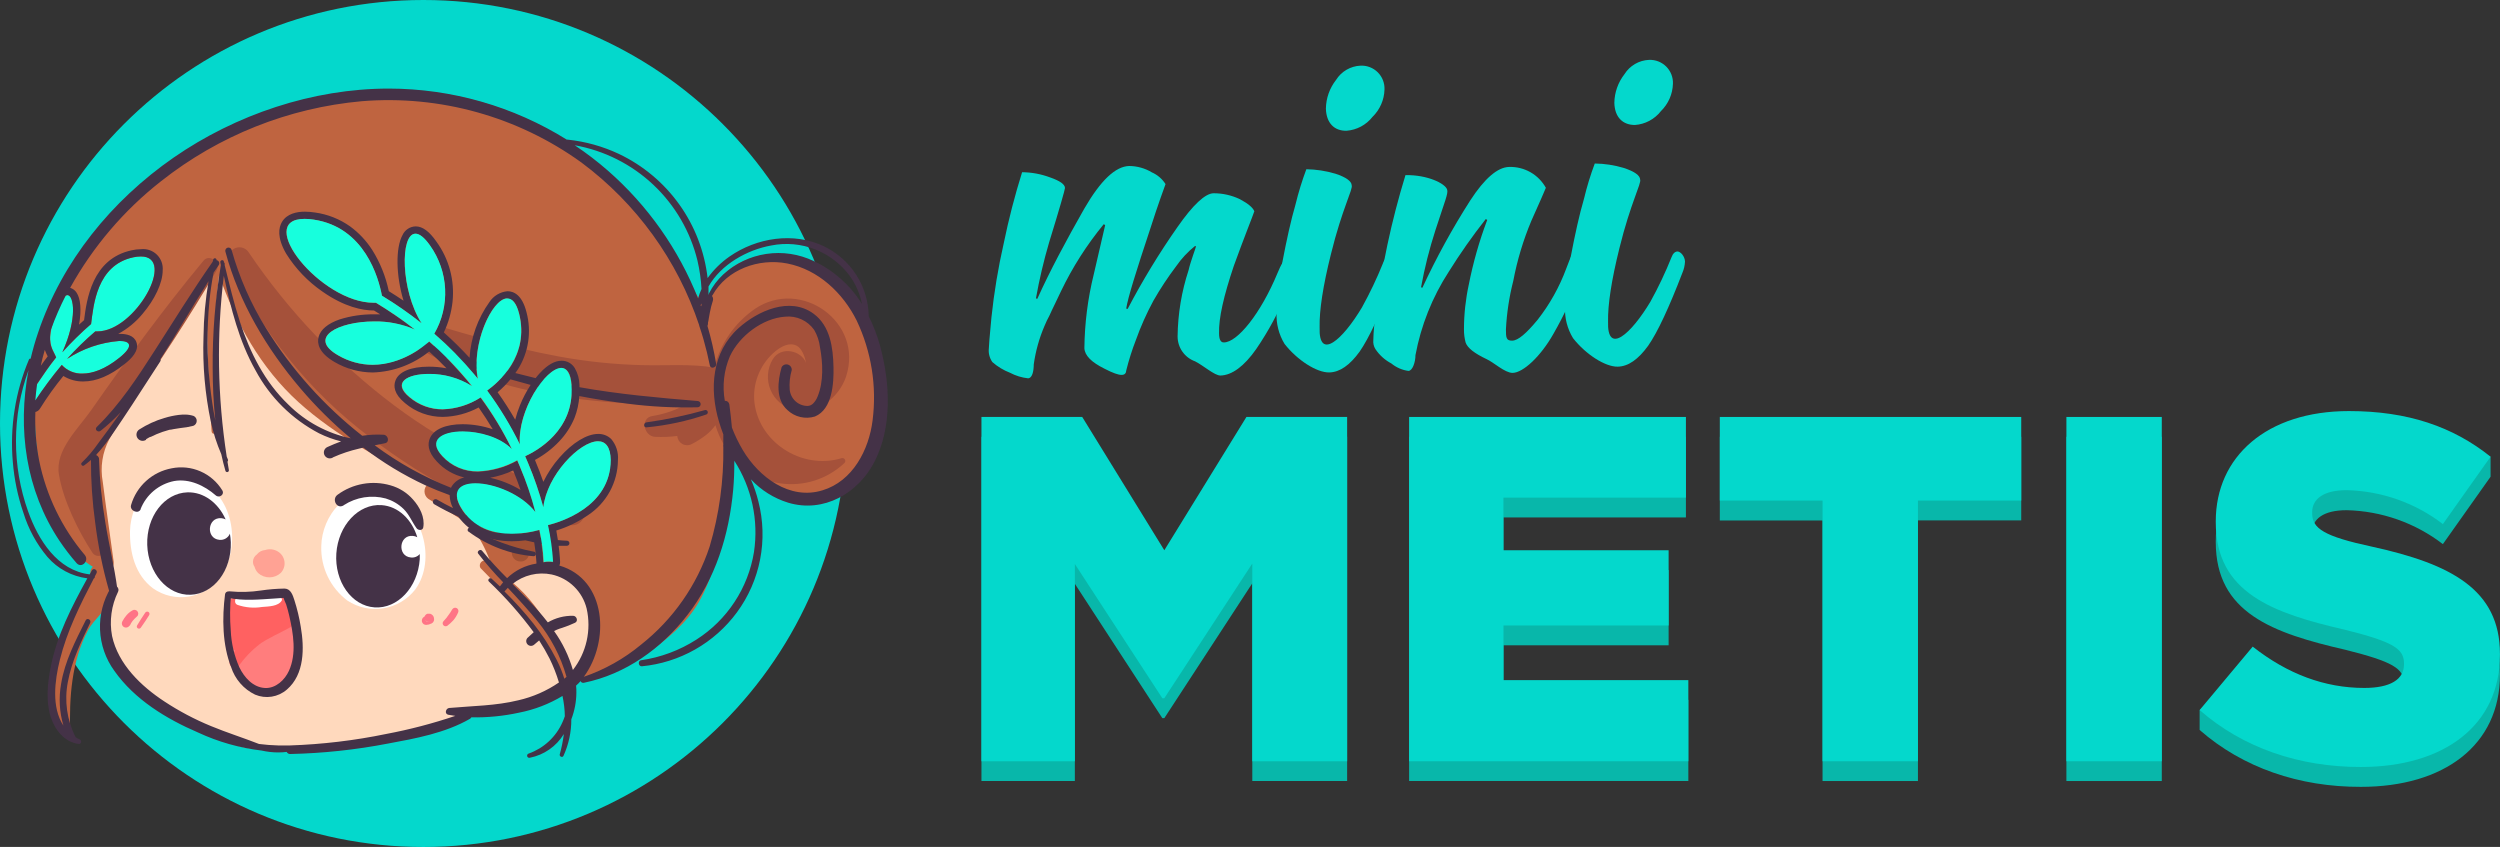 <svg width="245" height="83" viewBox="0 0 245 83" fill="none" xmlns="http://www.w3.org/2000/svg">
<rect x="0" y="0" width="245" height="83" fill="#333333" stroke="none"/>
<g clip-path="url(#clip0_266_51)">
<path d="M41.49 83.005C64.404 83.005 82.98 64.424 82.98 41.502C82.98 18.581 64.404 0 41.49 0C18.576 0 0 18.581 0 41.502C0 64.424 18.576 83.005 41.49 83.005Z" fill="#04D8CC"/>
<path d="M55.129 50.928C51.007 45.785 39.434 45.925 34.168 41.91C31.188 39.634 26.296 33.081 24.388 29.777C23.286 27.869 22.928 23.74 22.61 24.252C22.019 25.196 19.63 26.905 20.261 27.556C17.335 32.102 14.742 36.345 11.817 40.891C10.386 43.117 8.961 43.376 9.149 46.103C9.513 49.672 10.087 53.215 10.868 56.716C11.221 58.207 10.466 58.172 10.307 59.732C10.127 60.754 10.065 61.792 10.123 62.828C10.416 65.073 12.08 66.514 13.838 67.742C15.943 69.272 18.171 70.625 20.499 71.786C21.721 72.367 22.983 73.142 24.304 73.311C31.288 74.186 39.061 72.501 45.612 70.281C47.679 69.58 50.49 69.644 52.745 68.745C56.222 67.364 58.899 64.681 59.515 61.103C60.544 55.092 58.606 55.29 55.129 50.928Z" fill="#FFD9BD"/>
<path d="M27.215 54.038C27.031 53.929 26.826 53.86 26.613 53.837C26.401 53.814 26.186 53.837 25.983 53.904C25.832 53.916 25.686 53.957 25.551 54.023C25.402 54.102 25.272 54.21 25.168 54.341C25.054 54.42 24.96 54.526 24.894 54.648C24.828 54.771 24.793 54.908 24.791 55.047C24.788 55.225 24.842 55.398 24.945 55.544C25.007 55.776 25.129 55.988 25.297 56.16C25.605 56.436 26.004 56.586 26.417 56.582C26.83 56.577 27.226 56.418 27.527 56.135C27.666 55.986 27.769 55.807 27.829 55.613C27.89 55.418 27.905 55.213 27.875 55.011C27.845 54.81 27.77 54.618 27.656 54.449C27.541 54.281 27.391 54.14 27.215 54.038Z" fill="#FFA294"/>
<path d="M79.279 25.563C78.047 25.012 76.693 24.789 75.35 24.918C74.007 25.047 72.719 25.523 71.615 26.299C70.328 27.299 69.433 28.72 69.087 30.313C67.974 28.261 66.688 26.294 65.456 24.351C63.469 21.275 61.815 19.556 59.242 16.948C53.714 11.338 45.334 8.581 37.745 8.789C22.476 9.207 7.495 18.89 4.098 34.388C3.155 38.646 3.19 43.063 4.202 47.306C5.032 50.699 6.497 54.495 9.929 55.966C10.071 56.022 10.226 56.041 10.377 56.02C10.528 56 10.672 55.94 10.794 55.848C10.916 55.755 11.012 55.633 11.073 55.493C11.133 55.353 11.157 55.199 11.141 55.047C10.784 52.443 10.401 49.84 10.073 47.236C9.804 45.805 10.03 44.324 10.714 43.038C11.499 41.592 12.358 40.186 13.197 38.775C15.681 34.666 18.12 30.522 20.648 26.438C20.323 28.434 20.208 30.459 20.305 32.48C20.35 35.754 20.514 39.013 20.737 42.278C20.762 42.64 21.294 42.556 21.294 42.208C21.294 39.341 21.12 36.479 21.07 33.612C21.071 31.392 21.203 29.174 21.468 26.969C23.132 31.66 25.526 36.037 29.276 39.431C32.912 42.71 37.486 45.13 41.957 47.42C41.845 47.506 41.755 47.616 41.693 47.742C41.631 47.869 41.599 48.007 41.599 48.148C41.599 48.289 41.631 48.427 41.693 48.553C41.755 48.68 41.845 48.79 41.957 48.876C43.447 49.795 44.937 50.749 46.427 51.668C46.421 51.798 46.456 51.927 46.526 52.036C47.206 53.053 47.748 54.156 48.141 55.315L47.723 54.972C47.629 54.929 47.523 54.916 47.421 54.936C47.319 54.956 47.225 55.007 47.154 55.083C47.083 55.159 47.037 55.255 47.023 55.358C47.01 55.461 47.029 55.566 47.078 55.658C50.823 59.499 55.522 64.07 55.393 69.883C55.4 69.96 55.433 70.033 55.488 70.088C55.542 70.143 55.614 70.177 55.691 70.185C55.768 70.192 55.846 70.173 55.91 70.13C55.974 70.086 56.021 70.022 56.043 69.948C56.609 67.051 55.194 64.601 54.022 62.043C53.132 60.149 51.848 58.467 50.257 57.109C50.982 56.08 52.219 55.951 53.391 55.896C54.439 55.97 55.443 56.352 56.274 56.995C57.106 57.638 57.729 58.512 58.065 59.509C58.884 61.71 58.244 63.896 57.071 65.829C56.838 66.221 57.146 66.822 57.648 66.599C59.343 65.911 60.95 65.023 62.436 63.956C62.566 64.083 62.737 64.16 62.919 64.174C63.101 64.187 63.281 64.136 63.429 64.03C65.347 62.669 67.284 61.089 68.471 59.027C69.752 56.811 70.388 54.177 70.954 51.693C71.43 49.526 71.698 47.318 71.754 45.1C71.754 44.871 71.789 44.648 71.804 44.419C72.297 45.196 72.861 45.926 73.488 46.6C75.569 48.801 78.723 50.257 81.678 48.955C84.336 47.778 85.801 44.931 86.442 42.233C87.813 36.261 85.299 28.107 79.279 25.563Z" fill="#BF6440"/>
<path d="M19.943 25.548C16.019 30.268 12.443 35.182 8.926 40.211C7.664 42.014 5.384 44.111 5.772 46.481C6.179 49.01 7.674 52.056 9.065 54.177C9.157 54.31 9.292 54.407 9.447 54.452C9.603 54.497 9.769 54.486 9.917 54.423C10.066 54.359 10.188 54.246 10.262 54.102C10.337 53.959 10.36 53.794 10.327 53.636C10.034 52.438 9.626 51.286 9.259 50.108C9.461 50.078 9.647 49.978 9.784 49.826C9.921 49.673 10 49.478 10.009 49.273C9.963 48.533 9.855 47.799 9.686 47.077C9.56 46.287 9.499 45.488 9.502 44.687C9.504 44.548 9.469 44.412 9.403 44.29C9.656 43.967 9.899 43.649 10.128 43.346L12.547 39.913C15.617 35.555 18.507 31.138 21.209 26.537C21.681 25.762 20.549 24.818 19.943 25.548Z" fill="#A5513A"/>
<path d="M56.709 49.134C53.659 47.594 50.381 46.521 47.296 45.015C44.276 43.544 41.399 41.794 38.703 39.788C33.119 35.597 28.273 30.504 24.363 24.719C24.212 24.488 23.977 24.324 23.708 24.262C23.439 24.199 23.157 24.242 22.919 24.381C22.68 24.521 22.505 24.746 22.428 25.012C22.351 25.277 22.379 25.561 22.506 25.807C25.61 32.536 30.331 38.391 36.249 42.849C41.713 47.013 49.03 51.295 56.078 51.474C57.29 51.509 57.831 49.701 56.709 49.134Z" fill="#A5513A"/>
<path d="M53.282 51.832C52.422 51.673 51.558 51.728 50.699 51.574C49.815 51.415 48.96 51.127 48.16 50.719C47.919 50.576 47.63 50.535 47.358 50.605C47.086 50.675 46.853 50.85 46.71 51.092C46.567 51.334 46.526 51.622 46.596 51.894C46.666 52.166 46.841 52.4 47.083 52.543C48.031 53.193 49.073 53.695 50.172 54.033C50.149 54.156 50.154 54.282 50.186 54.402C50.218 54.522 50.276 54.634 50.356 54.729C50.437 54.825 50.537 54.901 50.65 54.952C50.764 55.003 50.887 55.029 51.012 55.027C51.208 55.034 51.4 54.97 51.552 54.845C51.704 54.721 51.805 54.545 51.836 54.351C52.315 54.383 52.797 54.35 53.267 54.252C54.459 53.998 54.504 52.061 53.282 51.832Z" fill="#A25234"/>
<path d="M75.718 35.227C75.452 35.675 75.296 36.179 75.26 36.699C75.225 37.219 75.312 37.739 75.514 38.219C75.717 38.699 76.029 39.125 76.426 39.462C76.823 39.799 77.293 40.039 77.799 40.161C80.054 40.708 82.235 38.959 82.915 36.902C84.663 31.595 78.509 27.198 73.974 30.273C71.995 31.645 70.582 33.69 70.001 36.027C67.681 35.63 65.307 35.848 62.967 35.784C60.212 35.717 57.467 35.433 54.757 34.934C49.626 33.99 44.694 32.45 39.697 30.959C38.554 30.621 38.048 32.152 38.927 32.778C43.397 35.948 48.747 37.801 54.106 38.71C56.783 39.172 59.488 39.45 62.203 39.54C64.063 39.654 65.93 39.598 67.781 39.371C67.492 39.515 67.204 39.669 66.901 39.818C65.961 40.283 64.957 40.605 63.921 40.772C62.719 40.971 63.087 42.76 64.199 42.809C64.925 42.846 65.653 42.817 66.375 42.725C66.384 42.883 66.432 43.037 66.515 43.173C66.598 43.308 66.713 43.421 66.851 43.501C66.988 43.581 67.143 43.626 67.302 43.632C67.46 43.638 67.618 43.605 67.761 43.535C68.261 43.282 68.737 42.982 69.181 42.64C69.535 42.363 69.848 42.037 70.11 41.671C70.323 42.365 70.615 43.032 70.979 43.659C71.553 44.651 72.344 45.501 73.294 46.143C74.243 46.786 75.325 47.205 76.46 47.369C77.594 47.533 78.751 47.438 79.843 47.09C80.935 46.743 81.935 46.152 82.766 45.363C82.807 45.319 82.832 45.262 82.839 45.202C82.845 45.142 82.832 45.081 82.802 45.029C82.771 44.977 82.725 44.935 82.669 44.912C82.614 44.888 82.552 44.882 82.493 44.896C78.564 46.113 74.153 43.266 73.905 39.098C73.867 38.208 74.037 37.321 74.401 36.508C74.765 35.695 75.312 34.977 76.001 34.412C76.577 33.955 77.337 33.513 78.077 33.881C78.539 34.109 78.872 34.874 78.991 35.575C78.574 34.358 76.532 33.861 75.718 35.227Z" fill="#A5513A"/>
<path d="M19.173 46.963C15.348 45.587 12.795 48.95 12.741 52.056C12.706 54.153 13.237 56.329 14.986 57.65C15.498 58.013 16.076 58.271 16.688 58.409C17.3 58.547 17.934 58.563 18.552 58.456C19.17 58.348 19.761 58.119 20.29 57.782C20.82 57.445 21.277 57.007 21.637 56.493C23.738 53.412 22.838 48.27 19.173 46.963Z" fill="white"/>
<path d="M37.804 48.493C33.98 47.206 31.541 50.615 31.486 53.502C31.451 54.533 31.664 55.558 32.109 56.489C32.553 57.421 33.215 58.231 34.039 58.853C35.081 59.543 36.345 59.815 37.579 59.614C38.813 59.413 39.925 58.755 40.695 57.77C42.806 54.888 41.475 49.73 37.804 48.493Z" fill="white"/>
<path d="M29.067 62.897C29.017 61.849 29.067 60.313 28.665 59.325C27.945 57.486 24.219 57.949 22.635 58.599C22.511 58.608 22.392 58.656 22.298 58.738C22.204 58.819 22.139 58.929 22.113 59.051C22.075 59.159 22.075 59.277 22.113 59.384C22.188 60.805 22.084 62.092 22.431 63.508C22.694 64.562 22.992 65.834 23.921 66.489C24.018 66.625 24.124 66.753 24.239 66.872C25.605 68.238 27.602 67.597 28.496 66.032C28.987 65.065 29.186 63.976 29.067 62.897Z" fill="#FF7D7D"/>
<path d="M28.099 58.54C28.064 58.43 28.005 58.33 27.926 58.246C27.847 58.163 27.75 58.098 27.643 58.056C27.536 58.015 27.421 57.998 27.306 58.007C27.192 58.016 27.081 58.05 26.981 58.107C26.499 58.344 26.001 58.547 25.491 58.714C24.754 58.713 24.019 58.643 23.296 58.505C23.205 58.475 23.108 58.476 23.018 58.508C22.928 58.539 22.851 58.599 22.799 58.679C22.625 58.733 22.473 58.842 22.364 58.988C22.255 59.134 22.195 59.311 22.193 59.494C22.102 60.738 22.225 61.988 22.555 63.19C22.585 63.317 22.646 63.434 22.733 63.53C22.819 63.627 22.929 63.7 23.052 63.742C22.867 64.044 22.701 64.358 22.555 64.681C22.49 64.8 22.474 64.941 22.512 65.072C22.549 65.203 22.637 65.313 22.757 65.379C22.876 65.445 23.016 65.461 23.147 65.423C23.278 65.385 23.389 65.297 23.454 65.178C23.998 64.432 24.639 63.764 25.362 63.19C26.052 62.629 27.706 61.913 28.451 61.471C29.604 60.771 28.357 59.663 28.099 58.54Z" fill="#FF6161"/>
<path d="M27.165 58.351C26.629 58.322 26.092 58.383 25.575 58.53C24.913 58.618 24.241 58.591 23.589 58.45C23.092 58.341 22.794 59.076 23.281 59.28C24.05 59.545 24.872 59.615 25.675 59.484C26.32 59.429 27.279 59.434 27.622 58.838C27.711 58.649 27.373 58.396 27.165 58.351Z" fill="white"/>
<path d="M10.585 55.852C10.386 54.749 8.598 55.231 8.886 56.349C8.886 56.378 8.886 56.403 8.886 56.433C7.397 58.946 6.311 61.677 5.667 64.527C5.086 67.051 4.853 69.694 6.273 71.98C6.311 72.04 6.368 72.087 6.435 72.113C6.502 72.138 6.576 72.141 6.644 72.121C6.713 72.1 6.773 72.058 6.816 72C6.858 71.943 6.881 71.873 6.879 71.801C6.775 68.407 6.999 64.77 8.648 61.725C9.209 60.691 10.495 59.737 10.863 58.659C11.161 57.834 10.729 56.657 10.585 55.852Z" fill="#BF6440"/>
<path d="M8.916 45C8.904 47.091 9.043 49.18 9.333 51.251C9.613 53.498 10.066 55.721 10.689 57.899C10.848 58.43 11.563 58.192 11.494 57.675C11.201 55.489 10.664 53.348 10.317 51.171C9.972 49.126 9.768 47.059 9.706 44.986C9.706 44.881 9.664 44.782 9.591 44.708C9.517 44.634 9.417 44.593 9.313 44.593C9.209 44.593 9.109 44.634 9.036 44.708C8.962 44.782 8.921 44.881 8.921 44.986L8.916 45Z" fill="#443247"/>
<path d="M22.62 53.139C22.608 52.857 22.578 52.577 22.531 52.299C22.448 52.497 22.304 52.663 22.12 52.772C21.935 52.882 21.72 52.928 21.507 52.905C20.141 52.786 20.325 50.664 21.691 50.784C21.838 50.797 21.981 50.837 22.113 50.903C21.388 49.283 19.968 48.2 18.368 48.25C16.103 48.319 14.34 50.625 14.429 53.397C14.519 56.17 16.416 58.366 18.681 58.286C20.946 58.207 22.704 55.911 22.62 53.139Z" fill="#443247"/>
<path d="M40.273 54.634C38.907 54.52 39.091 52.398 40.452 52.518C40.607 52.528 40.758 52.572 40.894 52.647C40.357 50.898 39.031 49.616 37.392 49.502C35.132 49.348 33.15 51.489 32.961 54.237C32.773 56.985 34.452 59.37 36.706 59.523C38.962 59.678 40.948 57.561 41.137 54.793C41.137 54.614 41.137 54.449 41.137 54.297C41.032 54.419 40.898 54.514 40.747 54.573C40.596 54.632 40.434 54.653 40.273 54.634Z" fill="#443247"/>
<path d="M33.706 49.497C34.307 49.109 34.981 48.852 35.687 48.74C36.393 48.629 37.114 48.667 37.804 48.851C38.444 49.043 39.03 49.383 39.513 49.845C40.099 50.396 40.362 51.127 40.824 51.767C40.983 51.991 41.42 52.016 41.48 51.683C41.654 50.689 41.137 49.696 40.486 48.965C39.9 48.293 39.13 47.806 38.271 47.564C37.392 47.309 36.467 47.26 35.566 47.42C34.664 47.58 33.812 47.946 33.076 48.488C32.47 48.931 33.021 49.944 33.681 49.522L33.706 49.497Z" fill="#443247"/>
<path d="M13.774 49.899C14.046 49.201 14.491 48.582 15.065 48.1C15.64 47.618 16.326 47.289 17.062 47.142C18.552 46.879 20.042 47.584 21.15 48.553C21.483 48.841 22.034 48.473 21.785 48.056C21.279 47.23 20.531 46.579 19.642 46.193C18.754 45.806 17.768 45.702 16.818 45.895C15.888 46.068 15.024 46.495 14.322 47.131C13.621 47.766 13.109 48.583 12.845 49.492C12.676 50.044 13.56 50.441 13.793 49.894L13.774 49.899Z" fill="#443247"/>
<path d="M22.352 58.584C23.842 58.912 25.426 58.748 26.916 58.654L27.711 58.599C27.78 58.609 27.851 58.609 27.92 58.599C27.945 58.599 27.825 58.555 27.771 58.55C27.716 58.545 27.741 58.43 27.771 58.55C27.847 58.778 27.937 59.002 28.039 59.22C28.163 59.598 28.262 59.981 28.352 60.368C28.744 62.087 29.077 64.07 28.317 65.739C27.91 66.638 27.026 67.468 25.983 67.424C24.796 67.369 23.936 66.39 23.454 65.391C22.953 64.258 22.669 63.042 22.615 61.804C22.517 60.618 22.529 59.425 22.65 58.242C22.689 57.859 22.098 57.869 22.054 58.242C21.761 60.567 21.785 63.175 22.65 65.381C22.839 65.966 23.145 66.506 23.549 66.969C23.952 67.432 24.446 67.808 24.999 68.074C25.513 68.291 26.077 68.36 26.627 68.272C27.178 68.184 27.693 67.944 28.113 67.578C29.852 66.087 29.832 63.488 29.474 61.422C29.333 60.543 29.125 59.676 28.854 58.828C28.695 58.331 28.501 57.705 27.9 57.68C27.12 57.691 26.342 57.754 25.57 57.869C24.568 58.021 23.55 58.05 22.541 57.953C22.128 57.894 21.934 58.5 22.362 58.594L22.352 58.584Z" fill="#443247"/>
<path d="M45.92 52.096C47.772 53.48 49.975 54.317 52.278 54.51C52.335 54.514 52.391 54.496 52.435 54.46C52.479 54.425 52.507 54.373 52.515 54.317C52.523 54.261 52.508 54.204 52.476 54.157C52.443 54.111 52.394 54.079 52.338 54.068C50.154 53.648 48.057 52.864 46.134 51.748C45.901 51.604 45.702 51.961 45.92 52.115V52.096Z" fill="#443247"/>
<path d="M41.982 61.213C42.068 61.191 42.151 61.159 42.23 61.118H42.26L42.319 61.079L42.374 61.034H42.399C42.43 60.998 42.458 60.96 42.483 60.92C42.494 60.899 42.502 60.877 42.508 60.855L42.538 60.791C42.543 60.746 42.543 60.701 42.538 60.656C42.536 60.566 42.514 60.478 42.473 60.398C42.441 60.336 42.393 60.283 42.334 60.244L42.27 60.194L42.151 60.145C42.108 60.139 42.064 60.139 42.021 60.145H41.957H41.892C41.857 60.154 41.824 60.169 41.793 60.189L41.718 60.249C41.687 60.277 41.66 60.311 41.639 60.348C41.613 60.39 41.599 60.438 41.599 60.487C41.584 60.536 41.584 60.588 41.599 60.636L41.634 60.721C41.658 60.764 41.692 60.8 41.733 60.825C41.755 60.849 41.782 60.866 41.813 60.875C41.857 60.899 41.907 60.911 41.957 60.91H42.056C42.118 60.892 42.174 60.86 42.22 60.815L42.141 60.875L42.051 60.915H41.947H41.847L41.758 60.875H41.783L41.703 60.815L41.639 60.736L41.664 60.771L41.624 60.676V60.726V60.617V60.646V60.537L41.664 60.443C41.666 60.454 41.666 60.466 41.664 60.477L41.728 60.398L41.694 60.433L41.778 60.368L41.713 60.403L41.813 60.363C41.763 60.381 41.711 60.394 41.659 60.403C41.605 60.416 41.555 60.444 41.515 60.483C41.467 60.511 41.429 60.552 41.405 60.602C41.373 60.649 41.354 60.704 41.351 60.761C41.336 60.816 41.336 60.874 41.351 60.93L41.395 61.029C41.43 61.093 41.482 61.146 41.544 61.183L41.649 61.223C41.721 61.248 41.8 61.248 41.872 61.223L41.982 61.213Z" fill="#FF7486"/>
<path d="M43.794 61.362C44.024 61.19 44.236 60.997 44.43 60.785C44.618 60.562 44.772 60.313 44.887 60.045C44.927 59.967 44.937 59.877 44.917 59.792C44.893 59.711 44.84 59.642 44.768 59.598C44.693 59.556 44.604 59.545 44.52 59.567C44.437 59.59 44.365 59.643 44.321 59.717C44.26 59.831 44.192 59.94 44.117 60.045C44.083 60.095 44.048 60.15 44.008 60.199L43.983 60.234C43.946 60.278 43.911 60.325 43.879 60.373L43.775 60.522L43.75 60.557C43.75 60.557 43.7 60.617 43.75 60.557C43.8 60.497 43.75 60.557 43.75 60.557L43.72 60.587C43.638 60.691 43.55 60.79 43.457 60.885C43.41 60.936 43.383 61.002 43.38 61.07C43.378 61.139 43.399 61.207 43.441 61.261C43.483 61.316 43.543 61.354 43.611 61.369C43.678 61.383 43.748 61.374 43.809 61.342L43.794 61.362Z" fill="#FF7486"/>
<path d="M12.721 61.317C12.799 61.141 12.897 60.974 13.014 60.82L12.949 60.9C13.022 60.806 13.102 60.718 13.188 60.636C13.269 60.55 13.355 60.469 13.446 60.393C13.48 60.359 13.506 60.319 13.524 60.274C13.542 60.23 13.551 60.182 13.55 60.135C13.546 60.054 13.519 59.976 13.471 59.911C13.415 59.836 13.332 59.784 13.24 59.768C13.148 59.751 13.053 59.77 12.974 59.822C12.76 59.941 12.568 60.098 12.408 60.284C12.246 60.468 12.107 60.672 11.995 60.89C11.943 60.985 11.929 61.097 11.956 61.203C11.984 61.304 12.049 61.392 12.139 61.446C12.186 61.473 12.238 61.491 12.292 61.498C12.346 61.505 12.4 61.501 12.452 61.486C12.503 61.473 12.551 61.45 12.592 61.418C12.634 61.387 12.669 61.347 12.696 61.302L12.721 61.317Z" fill="#FF7486"/>
<path d="M13.803 61.506L14.226 60.895C14.365 60.691 14.494 60.487 14.623 60.274C14.652 60.222 14.661 60.161 14.646 60.104C14.631 60.046 14.594 59.997 14.544 59.966C14.491 59.937 14.43 59.93 14.372 59.944C14.314 59.959 14.263 59.995 14.231 60.045C14.092 60.249 13.953 60.453 13.823 60.661L13.436 61.292C13.422 61.316 13.412 61.342 13.408 61.37C13.404 61.397 13.406 61.425 13.413 61.452C13.42 61.479 13.432 61.504 13.449 61.526C13.465 61.548 13.486 61.567 13.51 61.581C13.559 61.608 13.617 61.616 13.672 61.602C13.726 61.588 13.774 61.554 13.803 61.506Z" fill="#FF7486"/>
<path d="M13.803 25.131C13.556 25.133 13.31 25.161 13.068 25.215C9.457 25.981 9.164 29.96 8.926 31.754C7.93 32.617 6.989 33.541 6.109 34.522C7.6 31.233 7.247 28.917 6.636 28.917C6.482 28.917 6.318 29.061 6.139 29.369C4.152 33.404 5.106 34.01 5.513 35.023C4.823 35.863 4.053 37.011 3.442 37.94C3.272 38.483 3.205 39.052 3.244 39.619C4.097 38.271 5.039 36.981 6.065 35.759C6.323 36.041 6.64 36.264 6.994 36.41C7.347 36.557 7.729 36.625 8.111 36.608C9.045 36.608 10.257 36.231 11.717 35.053C13.178 33.876 12.79 33.409 11.717 33.409C9.886 33.552 8.12 34.157 6.586 35.168C7.448 34.212 8.371 33.312 9.348 32.475H9.537C13.257 32.48 17.335 25.131 13.803 25.131Z" fill="#17FFDD"/>
<path d="M14.3 43.053L14.588 42.884L14.683 42.834L14.797 42.804C14.976 42.715 15.155 42.63 15.338 42.551C15.724 42.388 16.121 42.252 16.525 42.143L16.655 42.109H16.739L17.012 42.054C17.221 42.014 17.424 41.984 17.633 41.955C18.075 41.915 18.514 41.84 18.944 41.731C19.041 41.694 19.124 41.629 19.183 41.544C19.243 41.46 19.276 41.36 19.28 41.257C19.283 41.153 19.256 41.051 19.201 40.963C19.147 40.876 19.068 40.806 18.974 40.762C18.714 40.678 18.443 40.633 18.169 40.628C17.947 40.625 17.725 40.636 17.504 40.663C17.033 40.723 16.567 40.823 16.113 40.961C15.235 41.22 14.399 41.603 13.63 42.099C13.498 42.192 13.408 42.333 13.381 42.492C13.354 42.651 13.39 42.814 13.483 42.946C13.576 43.078 13.717 43.167 13.876 43.195C14.035 43.222 14.198 43.185 14.33 43.092L14.3 43.053Z" fill="#443247"/>
<path d="M63.36 41.88C65.358 41.693 67.327 41.269 69.226 40.618C69.277 40.597 69.319 40.557 69.343 40.508C69.367 40.458 69.373 40.401 69.358 40.347C69.343 40.294 69.31 40.247 69.264 40.217C69.217 40.186 69.162 40.173 69.107 40.181C67.222 40.717 65.301 41.12 63.36 41.388C63.052 41.428 63.047 41.92 63.36 41.88Z" fill="#443247"/>
<path d="M86.238 33.861C85.966 32.87 85.597 31.907 85.135 30.989C85.113 29.552 84.69 28.149 83.914 26.938C83.138 25.728 82.041 24.758 80.744 24.137C77.764 22.706 74.138 23.303 71.506 25.131C70.67 25.71 69.939 26.428 69.345 27.253C69.048 24.649 68.093 22.164 66.568 20.033C65.043 17.902 63.001 16.196 60.633 15.075C59.065 14.341 57.387 13.872 55.666 13.688C55.629 13.677 55.589 13.677 55.551 13.688C50.315 10.423 44.269 8.688 38.097 8.68C30.647 8.68 23.097 11.229 17.012 15.447C10.928 19.666 6.085 25.618 3.735 32.594C3.447 33.434 3.204 34.293 3 35.158C2.972 35.146 2.94 35.145 2.911 35.157C2.882 35.168 2.859 35.189 2.846 35.217C1.499 38.393 0.953 41.852 1.257 45.288C1.397 46.981 1.745 48.65 2.295 50.257C2.781 51.842 3.581 53.312 4.649 54.58C5.649 55.737 7.041 56.484 8.558 56.676C7.043 59.429 5.578 62.251 4.972 65.362C4.659 66.942 4.475 68.695 4.972 70.261C5.379 71.543 6.338 72.745 7.734 72.909C7.952 72.939 8.042 72.581 7.848 72.487C7.695 72.415 7.548 72.334 7.406 72.243C6.557 70.573 6.291 68.666 6.651 66.827C7.028 64.785 7.937 62.902 8.836 61.044C8.975 60.756 8.548 60.497 8.399 60.791C7.406 62.778 6.348 64.795 5.99 67.006C5.744 68.371 5.82 69.775 6.214 71.105C5.032 69.332 5.359 66.693 5.871 64.646C6.566 61.854 7.858 59.25 9.189 56.696C9.226 56.679 9.257 56.649 9.276 56.612C9.294 56.575 9.301 56.533 9.293 56.493L9.457 56.175C9.616 55.872 9.164 55.603 9 55.906L8.787 56.289C5.618 55.906 3.755 52.915 2.762 50.138C1.156 45.651 1.168 40.744 2.796 36.266C1.694 42.009 2.518 48.046 5.836 53.01C6.348 53.771 6.907 54.5 7.51 55.191C8.007 55.742 8.772 54.943 8.31 54.391C6.067 51.735 4.53 48.557 3.84 45.149C3.534 43.577 3.409 41.975 3.467 40.375C3.562 40.352 3.651 40.31 3.73 40.252C3.808 40.194 3.874 40.121 3.924 40.037C4.616 38.925 5.379 37.86 6.209 36.847C6.795 37.207 7.472 37.393 8.161 37.384C9.447 37.384 10.813 36.807 12.224 35.664C12.86 35.168 13.669 34.373 13.371 33.543C13.133 32.862 12.378 32.718 11.757 32.718H11.588C12.494 32.227 13.298 31.568 13.957 30.775C15.169 29.359 15.944 27.72 15.944 26.492C15.968 26.208 15.929 25.922 15.829 25.655C15.729 25.388 15.57 25.146 15.366 24.948C15.161 24.75 14.914 24.6 14.644 24.508C14.374 24.417 14.087 24.387 13.803 24.421C13.506 24.423 13.209 24.458 12.919 24.525C8.995 25.355 8.489 29.419 8.24 31.372V31.377L7.744 31.814C8.012 30.348 7.878 29.25 7.52 28.703C7.375 28.462 7.145 28.285 6.874 28.207C9.117 24.16 12.149 20.606 15.79 17.753C21.45 13.284 28.288 10.561 35.47 9.917C43.125 9.299 50.749 11.429 56.977 15.924C62.365 19.935 66.394 25.501 68.52 31.873C68.518 31.885 68.518 31.897 68.52 31.908C68.669 32.35 68.809 32.793 68.938 33.24C69.183 34.091 69.391 34.947 69.564 35.809C69.648 36.216 70.249 36.037 70.18 35.64C69.972 34.39 69.688 33.154 69.33 31.938C69.357 31.88 69.374 31.818 69.38 31.754C69.38 31.754 69.38 31.704 69.38 31.68C69.38 31.625 69.38 31.57 69.405 31.521C69.43 31.471 69.434 31.337 69.454 31.247C69.494 31.044 69.524 30.84 69.564 30.636C69.639 30.234 69.741 29.838 69.867 29.449C69.888 29.371 69.89 29.289 69.873 29.21C69.856 29.132 69.819 29.058 69.767 28.997C69.796 28.979 69.819 28.953 69.832 28.922C71.247 26.388 74.372 25.275 77.153 25.822C80.193 26.418 82.617 28.718 83.958 31.421C85.401 34.465 85.94 37.858 85.513 41.199C85.155 44.091 83.561 47.162 80.605 48.051C77.392 49.045 74.372 46.759 72.802 44.121C72.382 43.414 72.024 42.673 71.729 41.905C71.66 41.145 71.575 40.389 71.476 39.634C71.461 39.531 71.407 39.437 71.325 39.372C71.242 39.307 71.138 39.276 71.034 39.286C70.771 37.812 70.943 36.292 71.531 34.914C72.45 32.927 74.729 31.188 76.945 31.034C77.49 30.978 78.041 31.068 78.54 31.295C79.039 31.522 79.469 31.878 79.786 32.325C80.094 32.853 80.29 33.438 80.362 34.045C80.64 35.535 80.73 37.403 80.129 38.849C80.031 39.112 79.878 39.35 79.681 39.55C79.541 39.688 79.356 39.771 79.16 39.783C78.719 39.787 78.293 39.625 77.966 39.33C77.639 39.034 77.434 38.627 77.392 38.188C77.341 37.542 77.408 36.892 77.59 36.271C77.599 36.15 77.566 36.029 77.496 35.93C77.426 35.831 77.324 35.759 77.207 35.726C77.09 35.693 76.966 35.702 76.855 35.751C76.743 35.799 76.652 35.884 76.597 35.992C76.215 37.334 75.996 39.152 77.168 40.186C77.521 40.521 77.957 40.756 78.431 40.867C78.905 40.978 79.4 40.961 79.865 40.817C81.579 40.106 81.718 37.538 81.683 35.977C81.644 34.084 81.36 31.933 79.726 30.741C77.407 29.036 74.262 30.462 72.38 32.152C69.757 34.522 69.499 38.114 70.468 41.349C70.592 41.756 70.731 42.168 70.885 42.571C70.885 42.919 70.885 43.261 70.885 43.609C70.863 43.667 70.863 43.73 70.885 43.788C70.936 47.091 70.486 50.383 69.549 53.551C68.3 57.35 65.961 60.697 62.823 63.175C61.16 64.556 59.26 65.623 57.215 66.326C59.783 62.847 59.466 56.781 54.816 55.424C54.868 55.316 54.894 55.197 54.891 55.077C54.891 55.037 54.866 54.441 54.747 53.487C55.015 53.487 55.283 53.487 55.556 53.487C55.622 53.487 55.686 53.461 55.732 53.414C55.779 53.367 55.805 53.304 55.805 53.238C55.805 53.172 55.779 53.109 55.732 53.063C55.686 53.016 55.622 52.99 55.556 52.99C55.258 52.99 54.965 52.95 54.672 52.925C54.628 52.632 54.578 52.324 54.518 51.991C55.616 51.653 56.656 51.151 57.603 50.501C58.503 49.913 59.243 49.112 59.759 48.169C60.274 47.226 60.549 46.17 60.558 45.095C60.591 44.723 60.549 44.348 60.436 43.993C60.322 43.637 60.139 43.307 59.898 43.023C59.727 42.858 59.526 42.73 59.305 42.644C59.084 42.559 58.848 42.519 58.611 42.526C57.509 42.526 56.098 43.391 54.831 44.836C54.198 45.556 53.665 46.358 53.247 47.221C53.002 46.513 52.734 45.812 52.442 45.12V45.065C53.324 44.589 54.124 43.975 54.812 43.246C55.444 42.581 55.95 41.804 56.302 40.956C56.569 40.271 56.729 39.548 56.773 38.815C58.338 39.113 59.908 39.366 61.487 39.56C63.777 39.858 66.088 39.977 68.396 39.913C68.471 39.903 68.539 39.867 68.588 39.81C68.638 39.754 68.665 39.682 68.665 39.607C68.665 39.532 68.638 39.46 68.588 39.403C68.539 39.347 68.471 39.311 68.396 39.301C64.507 38.978 60.628 38.636 56.788 37.945C56.788 37.875 56.788 37.806 56.788 37.736C56.779 37.157 56.623 36.59 56.336 36.087C56.203 35.86 56.012 35.672 55.782 35.543C55.553 35.414 55.293 35.348 55.03 35.351C54.364 35.351 53.649 35.759 52.909 36.559C52.765 36.708 52.631 36.877 52.492 37.056C51.826 36.897 51.161 36.728 50.505 36.559C50.59 36.44 50.674 36.33 50.753 36.201C51.272 35.377 51.614 34.455 51.759 33.492C51.905 32.529 51.85 31.547 51.598 30.606C51.171 28.897 50.346 28.54 49.73 28.54C49.376 28.572 49.033 28.684 48.727 28.867C48.422 29.05 48.162 29.3 47.967 29.598C46.818 31.201 46.142 33.095 46.015 35.063C45.22 34.199 44.381 33.371 43.496 32.579C43.944 31.64 44.231 30.632 44.346 29.598C44.574 27.496 44.011 25.384 42.766 23.675C42.076 22.681 41.41 22.185 40.74 22.185C40.464 22.19 40.196 22.274 39.967 22.426C39.737 22.578 39.556 22.793 39.443 23.044C38.763 24.281 38.793 26.994 39.548 29.469C39.076 29.151 38.594 28.838 38.102 28.535C37.804 27.102 37.254 25.735 36.478 24.495C35.903 23.598 35.167 22.814 34.307 22.185C33.293 21.467 32.121 21.002 30.89 20.828C30.553 20.775 30.213 20.747 29.872 20.744C29.117 20.744 28.113 20.923 27.622 21.767C27.314 22.309 27.125 23.258 28.034 24.843C28.951 26.314 30.159 27.58 31.585 28.564C33.776 30.105 35.559 30.428 36.632 30.428H36.652L37.258 30.805C37.054 30.805 36.865 30.805 36.687 30.805C35.533 30.789 34.385 30.957 33.284 31.302C32.127 31.704 31.412 32.296 31.223 33.021C31.059 33.642 31.223 34.566 32.783 35.476C33.92 36.142 35.214 36.497 36.533 36.504C38.549 36.439 40.488 35.716 42.056 34.447C42.642 34.98 43.208 35.529 43.755 36.092C43.185 35.986 42.606 35.933 42.026 35.933C40.258 35.933 39.046 36.43 38.743 37.329C38.564 37.826 38.589 38.601 39.692 39.505C40.728 40.384 42.044 40.863 43.402 40.857C44.628 40.832 45.83 40.515 46.909 39.932C47.396 40.628 47.856 41.34 48.29 42.069C47.343 41.745 46.35 41.578 45.349 41.572C43.68 41.572 42.508 42.069 42.131 42.948C41.917 43.445 41.867 44.23 42.811 45.229C43.528 46.009 44.465 46.553 45.498 46.789C44.985 46.908 44.54 47.226 44.261 47.673C44.237 47.718 44.222 47.763 44.202 47.803C41.535 46.751 39.02 45.351 36.721 43.639C37.054 43.569 37.382 43.5 37.715 43.44C38.212 43.356 38.053 42.635 37.601 42.605C36.899 42.564 36.194 42.597 35.499 42.705C31.759 39.77 28.565 36.199 26.062 32.157C24.586 29.772 23.452 27.191 22.695 24.49C22.672 24.41 22.619 24.341 22.546 24.3C22.473 24.259 22.387 24.249 22.307 24.271C22.227 24.294 22.159 24.347 22.117 24.42C22.077 24.493 22.066 24.579 22.088 24.659C23.42 29.628 26.137 34.184 29.45 38.074C30.952 39.838 32.6 41.472 34.377 42.958C32.068 42.47 29.948 41.327 28.273 39.664C25.943 37.433 24.503 34.566 23.509 31.526C22.918 29.707 22.476 27.849 22.019 25.986C22.019 25.956 22.019 25.921 22.019 25.891C22.025 25.855 22.021 25.819 22.007 25.785C21.993 25.752 21.97 25.723 21.939 25.702V25.623C21.885 25.399 21.542 25.494 21.592 25.717L21.646 25.976C21.088 29.293 20.819 32.653 20.842 36.017C20.842 37.741 20.921 39.495 21.105 41.219C20.862 40.032 20.698 38.829 20.569 37.642C20.279 34.956 20.262 32.247 20.519 29.558C20.613 28.609 20.747 27.66 20.931 26.721L21.428 25.991C21.46 25.947 21.481 25.896 21.488 25.843C21.494 25.789 21.487 25.735 21.467 25.684C21.446 25.634 21.413 25.591 21.371 25.557C21.328 25.524 21.278 25.502 21.224 25.494C21.228 25.454 21.218 25.413 21.195 25.38C21.172 25.347 21.138 25.323 21.099 25.313C21.06 25.303 21.019 25.307 20.982 25.325C20.946 25.342 20.917 25.372 20.901 25.409C20.901 25.479 20.867 25.548 20.847 25.618V25.643C18.86 28.485 17.022 31.466 15.14 34.392C13.471 36.996 11.707 39.684 9.482 41.845C9.229 42.089 9.596 42.427 9.86 42.218C10.568 41.658 11.232 41.045 11.846 40.385L11.678 40.628C11.017 41.572 10.336 42.496 9.646 43.415C9.166 44.11 8.618 44.756 8.012 45.343C7.863 45.477 8.062 45.741 8.23 45.621C9.825 44.504 10.947 42.64 12.02 41.07C13.277 39.202 14.469 37.294 15.706 35.416C15.727 35.385 15.739 35.347 15.739 35.309C15.739 35.271 15.727 35.234 15.706 35.202L15.84 34.999C17.424 32.539 18.875 30 20.439 27.546C20.131 29.352 19.965 31.179 19.943 33.011C19.846 35.803 20.088 38.595 20.663 41.329C20.901 42.421 21.244 43.487 21.686 44.513C21.805 45.07 21.939 45.617 22.098 46.158C22.115 46.197 22.145 46.228 22.182 46.247C22.22 46.266 22.263 46.27 22.304 46.259C22.345 46.248 22.38 46.223 22.403 46.188C22.427 46.153 22.437 46.11 22.431 46.069C22.382 45.795 22.337 45.517 22.292 45.244C22.319 45.215 22.337 45.179 22.344 45.14C22.352 45.102 22.347 45.062 22.332 45.025C22.292 44.936 22.252 44.841 22.218 44.747C21.312 38.884 21.216 32.923 21.934 27.034C22.635 30.224 23.425 33.443 25.044 36.3C26.454 38.933 28.622 41.081 31.268 42.466C31.957 42.806 32.682 43.071 33.428 43.256C32.975 43.422 32.528 43.606 32.087 43.808C32.012 43.841 31.944 43.889 31.889 43.95C31.833 44.011 31.791 44.083 31.766 44.161C31.74 44.24 31.732 44.323 31.741 44.405C31.75 44.487 31.776 44.566 31.818 44.637C31.86 44.708 31.916 44.769 31.984 44.816C32.051 44.864 32.128 44.896 32.209 44.912C32.289 44.928 32.373 44.926 32.453 44.907C32.533 44.888 32.608 44.852 32.673 44.802C33.473 44.447 34.305 44.169 35.157 43.972L35.609 43.867C37.487 45.314 39.52 46.548 41.669 47.549C42.453 47.907 43.252 48.23 44.063 48.518C44.075 48.964 44.188 49.4 44.395 49.795C43.854 49.527 43.318 49.243 42.801 48.94C42.74 48.912 42.672 48.908 42.608 48.928C42.544 48.948 42.49 48.991 42.456 49.049C42.423 49.107 42.412 49.175 42.426 49.241C42.44 49.306 42.478 49.364 42.533 49.403C43.298 49.855 44.102 50.257 44.912 50.635C46.065 52.21 47.862 53.044 50.172 53.044C50.612 53.044 51.052 53.014 51.489 52.955C51.772 53.025 52.065 53.089 52.353 53.149C52.46 53.799 52.533 54.454 52.571 55.111C52.569 55.151 52.569 55.191 52.571 55.231C51.489 55.398 50.484 55.896 49.695 56.657C48.831 55.803 48.01 54.906 47.237 53.969C47.068 53.76 46.695 54.043 46.864 54.257C47.626 55.237 48.442 56.174 49.308 57.064C49.199 57.193 49.089 57.327 48.99 57.467L48.185 56.716C48.007 56.547 47.733 56.816 47.912 56.989C49.518 58.514 50.987 60.177 52.303 61.958C52.094 62.142 51.886 62.336 51.682 62.525C51.606 62.614 51.566 62.728 51.57 62.846C51.575 62.963 51.623 63.074 51.705 63.157C51.788 63.241 51.899 63.29 52.016 63.295C52.133 63.3 52.248 63.261 52.338 63.185C52.512 63.041 52.681 62.897 52.835 62.763C53.206 63.332 53.546 63.921 53.853 64.527C54.226 65.284 54.535 66.072 54.777 66.882C53.574 67.71 52.226 68.301 50.803 68.626C48.578 69.172 46.298 69.177 44.028 69.381C43.68 69.411 43.531 69.967 43.939 70.047C44.167 70.087 44.391 70.126 44.619 70.156C42.403 70.905 40.138 71.497 37.839 71.93C34.74 72.57 31.593 72.945 28.431 73.053H28.143C27.84 73.053 27.542 73.053 27.244 73.053C26.621 73.037 26 72.989 25.382 72.909C23.827 72.298 22.233 71.801 20.688 71.16C19.083 70.503 17.546 69.691 16.098 68.735C13.828 67.245 11.583 65.098 10.982 62.331C10.707 60.861 10.912 59.342 11.568 57.998C11.782 57.531 11.141 57.129 10.868 57.586C10.112 58.828 9.742 60.267 9.803 61.719C9.864 63.172 10.354 64.575 11.211 65.749C13.197 68.566 16.312 70.454 19.421 71.791C21.388 72.707 23.489 73.303 25.645 73.555C26.171 73.675 26.709 73.737 27.249 73.739C27.532 73.739 27.814 73.723 28.094 73.689C28.125 73.753 28.175 73.806 28.237 73.843C28.299 73.879 28.37 73.896 28.441 73.893C31.658 73.823 34.864 73.48 38.023 72.869C40.73 72.372 43.641 71.836 46.054 70.444C46.114 70.412 46.161 70.362 46.189 70.3C47.758 70.33 49.324 70.177 50.858 69.843C52.365 69.551 53.809 68.996 55.124 68.204C55.189 68.527 55.249 68.85 55.288 69.197C55.327 69.527 55.348 69.859 55.353 70.191C55.287 70.389 55.211 70.583 55.124 70.772C54.812 71.484 54.356 72.124 53.786 72.653C53.217 73.183 52.544 73.589 51.811 73.848C51.757 73.863 51.71 73.899 51.682 73.949C51.654 73.998 51.647 74.056 51.662 74.111C51.678 74.166 51.714 74.212 51.763 74.24C51.812 74.268 51.871 74.275 51.926 74.26C52.612 74.124 53.262 73.847 53.836 73.447C54.41 73.047 54.894 72.532 55.258 71.935C55.173 72.606 55.038 73.271 54.856 73.922C54.797 74.136 55.119 74.285 55.219 74.076C55.733 72.953 55.995 71.73 55.989 70.494C56.31 69.66 56.478 68.775 56.485 67.881C56.485 67.647 56.485 67.419 56.456 67.19L56.714 66.947L56.893 66.748C56.919 66.811 56.967 66.862 57.029 66.892C57.09 66.922 57.16 66.929 57.225 66.912C61.323 66.072 64.815 63.553 67.358 60.284C70.12 56.726 71.446 52.448 71.853 47.996C71.938 47.047 71.968 46.098 71.963 45.154C73.672 47.802 74.357 50.981 73.89 54.098C73.607 55.844 72.959 57.512 71.987 58.99C71.016 60.469 69.743 61.726 68.252 62.678C66.606 63.734 64.753 64.425 62.818 64.706C62.486 64.76 62.56 65.317 62.898 65.297C64.735 65.121 66.514 64.56 68.12 63.65C69.725 62.739 71.121 61.501 72.216 60.015C73.351 58.473 74.128 56.697 74.493 54.817C74.857 52.937 74.799 50.999 74.322 49.144C74.14 48.401 73.894 47.674 73.587 46.973C74.583 48.042 75.842 48.832 77.238 49.263C80.715 50.312 84.127 48.339 85.716 45.219C87.455 41.81 87.231 37.468 86.238 33.861ZM4.167 35.098C4.237 34.825 4.316 34.556 4.391 34.288C4.471 34.506 4.565 34.719 4.674 34.924C4.45 35.212 4.227 35.525 3.998 35.843C4.053 35.595 4.108 35.351 4.167 35.098ZM6.109 34.522C6.989 33.541 7.93 32.617 8.926 31.754C9.164 29.96 9.457 25.981 13.068 25.215C13.31 25.161 13.556 25.133 13.803 25.131C17.335 25.131 13.257 32.48 9.542 32.48H9.333C8.356 33.317 7.433 34.217 6.571 35.172C8.106 34.162 9.871 33.556 11.702 33.414C12.785 33.414 13.128 33.91 11.702 35.058C10.277 36.206 9.03 36.613 8.096 36.613C7.714 36.63 7.333 36.562 6.979 36.415C6.625 36.269 6.308 36.046 6.05 35.764C5.123 36.874 4.259 38.035 3.462 39.242C3.507 38.7 3.561 38.159 3.636 37.622C4.212 36.758 4.888 35.774 5.499 35.023C5.215 34.328 4.679 33.826 5.002 32.271C5.413 31.143 5.892 30.041 6.437 28.972C6.483 28.941 6.536 28.922 6.591 28.917C7.247 28.917 7.6 31.233 6.109 34.522ZM68.411 29.25C66.503 24.429 63.472 20.133 59.57 16.719C58.542 15.821 57.457 14.991 56.321 14.235C59.211 14.749 61.888 16.095 64.025 18.107C66.162 20.119 67.668 22.71 68.357 25.563C68.566 26.47 68.698 27.392 68.749 28.321C68.611 28.621 68.498 28.931 68.411 29.25ZM68.769 29.792C68.769 29.871 68.724 29.946 68.704 30.02L68.655 29.886C68.684 29.873 68.71 29.852 68.729 29.826C68.748 29.8 68.76 29.769 68.764 29.737V29.792H68.769ZM79.731 25.578C78.291 24.889 76.677 24.647 75.097 24.884C73.518 25.12 72.046 25.824 70.87 26.905C70.305 27.43 69.838 28.05 69.489 28.738C69.467 28.776 69.458 28.819 69.464 28.862H69.434C69.434 28.599 69.434 28.366 69.434 28.077C70.656 25.916 73.219 24.48 75.579 24.058C77.031 23.769 78.535 23.905 79.912 24.45C81.289 24.995 82.48 25.924 83.342 27.128C83.9 27.936 84.287 28.849 84.48 29.811C83.35 27.962 81.698 26.488 79.731 25.578ZM55.03 36.072C55.566 36.072 55.959 36.569 56.023 37.776C55.099 37.604 54.181 37.412 53.267 37.2C53.873 36.519 54.504 36.072 55.03 36.072ZM52.005 37.716C51.595 38.344 51.245 39.01 50.962 39.704C50.772 40.168 50.614 40.644 50.49 41.13C49.959 40.206 49.383 39.306 48.767 38.442C49.221 38.056 49.641 37.632 50.023 37.175C50.654 37.339 51.315 37.542 51.98 37.716H52.005ZM49.725 29.27C50.222 29.27 50.614 29.712 50.883 30.76C51.131 31.717 51.157 32.718 50.958 33.686C50.759 34.654 50.341 35.564 49.735 36.345C48.742 36.057 47.709 35.749 46.7 35.421C46.809 32.435 48.439 29.245 49.7 29.245L49.725 29.27ZM42.463 33.861C42.324 33.737 42.195 33.612 42.056 33.493L41.897 33.632C40.775 33.165 39.662 32.668 38.564 32.142C38.217 31.978 37.913 32.489 38.261 32.639C39.275 33.132 40.301 33.601 41.341 34.045C39.949 35.1 38.264 35.697 36.518 35.754C35.326 35.749 34.157 35.428 33.13 34.825C30.09 33.086 33.13 31.506 36.672 31.506C38.038 31.483 39.392 31.752 40.645 32.296C39.428 31.345 38.154 30.468 36.831 29.672H36.602C31.412 29.672 24.87 21.449 29.842 21.454C30.147 21.455 30.451 21.48 30.751 21.529C35.718 22.274 37.094 27.213 37.422 28.982C38.771 29.799 40.069 30.701 41.306 31.68C39.255 28.47 39.19 22.905 40.71 22.905C41.093 22.905 41.569 23.253 42.141 24.068C43.03 25.317 43.542 26.796 43.615 28.327C43.688 29.859 43.319 31.38 42.553 32.708C43.288 33.344 43.988 34.005 44.664 34.696C43.925 34.424 43.192 34.146 42.463 33.861ZM46.79 51.484C47.485 51.758 48.19 52.016 48.901 52.249C48.151 52.136 47.433 51.871 46.79 51.469V51.484ZM51.086 52.289C50.406 52.115 49.735 51.922 49.069 51.708C47.889 51.328 46.729 50.888 45.593 50.391C45.423 50.174 45.268 49.945 45.131 49.706C44.963 49.425 44.847 49.117 44.788 48.796C46.241 49.259 47.74 49.561 49.258 49.696C49.571 49.696 49.646 49.199 49.333 49.149C47.825 48.934 46.343 48.57 44.907 48.061C45.165 47.604 45.796 47.395 46.601 47.395C48.424 47.395 51.136 48.463 52.472 50.212C52.075 48.687 51.568 47.192 50.952 45.741C50.868 45.537 50.783 45.333 50.694 45.135C49.515 45.803 48.193 46.178 46.839 46.228C46.188 46.238 45.541 46.111 44.941 45.854C44.342 45.597 43.804 45.217 43.362 44.737C41.872 43.162 43.333 42.312 45.349 42.312C46.993 42.312 49.015 42.869 50.172 44.041C49.298 42.257 48.264 40.556 47.083 38.959C45.974 39.678 44.689 40.08 43.367 40.121C42.18 40.128 41.029 39.708 40.124 38.939C38.38 37.503 39.88 36.658 41.992 36.658C43.491 36.638 44.964 37.052 46.233 37.851C46.069 37.647 45.906 37.438 45.737 37.239C45.091 36.474 44.41 35.737 43.695 35.028C44.341 35.282 44.992 35.525 45.642 35.759C45.916 36.062 46.184 36.365 46.442 36.678C46.566 36.822 46.69 36.971 46.809 37.12C46.742 36.793 46.702 36.461 46.69 36.127C47.525 36.415 48.369 36.683 49.214 36.941C48.768 37.444 48.268 37.895 47.724 38.288C48.951 39.947 50.025 41.715 50.932 43.569C50.793 41.651 51.662 39.436 52.72 37.91C53.813 38.188 54.911 38.438 56.014 38.66C55.8 42.496 52.447 44.27 51.464 44.707C51.563 44.936 51.662 45.159 51.757 45.393C52.348 46.794 52.846 48.233 53.247 49.701C53.594 46.59 56.808 43.242 58.611 43.242C59.336 43.242 59.833 43.783 59.823 45.095C59.823 49.711 54.856 51.186 53.669 51.474C53.773 51.971 53.853 52.428 53.917 52.841C53.605 52.796 53.287 52.746 52.974 52.687C52.934 52.453 52.889 52.19 52.835 51.946C52.262 52.104 51.677 52.214 51.086 52.274V52.289ZM48.022 46.824C48.805 46.681 49.568 46.44 50.291 46.108C50.555 46.734 50.788 47.375 51.017 48.016C50.09 47.457 49.078 47.052 48.022 46.819V46.824ZM54.161 55.087C54.023 55.063 53.883 55.051 53.743 55.052C53.576 55.047 53.408 55.067 53.247 55.111C53.214 54.507 53.151 53.906 53.058 53.308C53.371 53.358 53.679 53.392 53.992 53.422C54.141 54.451 54.161 55.082 54.161 55.082V55.087ZM55.303 66.514C55.109 65.883 54.861 65.27 54.563 64.681C53.926 63.423 53.164 62.233 52.288 61.128C51.404 60.015 50.452 58.958 49.437 57.963C49.54 57.838 49.649 57.719 49.765 57.606C50.609 58.49 52.05 60.09 52.661 60.865C53.983 62.468 54.955 64.33 55.517 66.33L55.303 66.514ZM56.143 65.655C55.751 64.288 55.128 62.999 54.3 61.844L54.414 61.789L54.523 61.734L54.603 61.7C54.762 61.635 54.926 61.575 55.1 61.526C55.529 61.387 55.948 61.221 56.356 61.029C56.699 60.865 56.51 60.358 56.172 60.348C55.301 60.329 54.441 60.553 53.689 60.994C53.08 60.218 52.43 59.475 51.742 58.768C51.245 58.271 50.748 57.74 50.222 57.228C50.754 56.799 51.374 56.493 52.038 56.333C52.701 56.172 53.393 56.16 54.061 56.299C54.89 56.48 55.651 56.889 56.257 57.481C56.864 58.073 57.293 58.824 57.494 59.648C57.727 60.687 57.727 61.766 57.493 62.806C57.26 63.845 56.798 64.82 56.143 65.66V65.655Z" fill="#443247"/>
<path d="M58.611 43.246C56.808 43.246 53.595 46.59 53.247 49.706C52.846 48.238 52.348 46.799 51.757 45.398C51.662 45.164 51.563 44.941 51.464 44.712C52.517 44.215 56.316 42.228 56.009 37.756C55.924 36.554 55.512 36.052 55.015 36.052C53.461 36.052 50.709 40.255 50.952 43.55C50.045 41.695 48.971 39.928 47.743 38.268C48.836 37.493 51.911 34.889 50.868 30.736C50.599 29.667 50.182 29.245 49.71 29.245C48.22 29.245 46.144 33.836 46.839 37.12C46.72 36.971 46.596 36.822 46.472 36.678C45.279 35.249 43.971 33.92 42.563 32.703C43.329 31.375 43.698 29.854 43.625 28.322C43.552 26.791 43.04 25.312 42.151 24.063C41.579 23.248 41.102 22.9 40.72 22.9C39.2 22.9 39.265 28.465 41.316 31.675C40.078 30.695 38.781 29.794 37.432 28.977C37.104 27.223 35.743 22.284 30.761 21.524C30.46 21.475 30.157 21.45 29.852 21.449C24.885 21.449 31.422 29.667 36.612 29.667H36.841C38.164 30.463 39.438 31.34 40.655 32.291C39.402 31.747 38.047 31.478 36.682 31.501C33.16 31.501 30.1 33.081 33.14 34.82C34.167 35.423 35.336 35.744 36.528 35.749C39.369 35.749 41.564 33.916 42.066 33.463C43.397 34.618 44.634 35.875 45.767 37.225C45.935 37.423 46.099 37.632 46.263 37.836C44.994 37.037 43.521 36.623 42.021 36.643C39.91 36.643 38.41 37.488 40.154 38.924C41.059 39.693 42.209 40.113 43.397 40.106C44.718 40.065 46.003 39.663 47.113 38.944C48.28 40.536 49.303 42.231 50.167 44.007C49.01 42.834 46.988 42.278 45.344 42.278C43.308 42.278 41.867 43.127 43.358 44.702C43.799 45.182 44.337 45.562 44.937 45.819C45.536 46.076 46.183 46.204 46.834 46.193C48.188 46.143 49.51 45.768 50.689 45.1C50.778 45.298 50.863 45.502 50.947 45.706C51.563 47.157 52.071 48.652 52.467 50.178C51.131 48.429 48.419 47.36 46.596 47.36C45.106 47.36 44.232 48.061 45.141 49.671C46.338 51.787 48.409 52.309 50.157 52.309C51.072 52.303 51.983 52.176 52.864 51.931C53.084 52.971 53.225 54.026 53.287 55.087C53.448 55.042 53.616 55.022 53.783 55.027C53.923 55.026 54.063 55.038 54.2 55.062C54.13 53.85 53.964 52.645 53.704 51.459C54.881 51.171 59.833 49.696 59.858 45.08C59.833 43.798 59.337 43.246 58.611 43.246Z" fill="#17FFDD"/>
<path d="M96.182 42.804H106.057L114.103 55.867L122.15 42.804H132.019V76.541H122.726V57.163L114.103 70.38H113.909L105.336 57.213V76.541H96.182V42.804Z" fill="#08B7AA"/>
<path d="M138.094 42.804H165.219V50.709H147.338V55.867H163.525V63.24H147.343V68.586H165.458V76.536H138.094V42.804Z" fill="#08B7AA"/>
<path d="M178.61 51.007H168.542V42.804H198.081V50.997H187.958V76.541H178.61V51.007Z" fill="#08B7AA"/>
<path d="M202.507 42.804H211.855V76.541H202.507V42.804Z" fill="#08B7AA"/>
<path d="M215.565 71.537V69.585L220.766 65.322C224.188 68.02 227.849 69.371 231.693 69.371C234.246 69.371 235.592 68.551 235.592 67.056V66.961C235.592 65.516 234.485 64.84 229.86 63.682C222.733 62.043 217.145 60.07 217.145 53.129V53.035C217.145 46.719 222.112 42.238 230.198 42.238C235.617 42.238 244.076 44.767 244.076 44.767V46.719L239.402 53.323C236.689 51.24 233.384 50.076 229.965 49.999C227.7 49.999 226.592 50.863 226.592 52.165V52.245C226.592 53.735 227.744 54.51 232.468 55.524C240.177 57.208 244.995 59.717 244.995 66.027V66.127C244.995 73.018 239.531 77.112 231.36 77.112C225.34 77.127 219.802 75.249 215.565 71.537Z" fill="#08B7AA"/>
<path d="M96.182 40.861H106.057L114.103 53.924L122.15 40.861H132.019V74.603H122.726V55.226L114.103 68.427H113.909L105.336 55.275V74.603H96.182V40.861Z" fill="#04D8CC"/>
<path d="M138.094 40.861H165.219V48.767H147.338V53.924H163.525V61.297H147.343V66.653H165.458V74.603H138.094V40.861Z" fill="#04D8CC"/>
<path d="M178.61 49.055H168.542V40.861H198.081V49.055H187.958V74.603H178.61V49.055Z" fill="#04D8CC"/>
<path d="M202.507 40.861H211.855V74.603H202.507V40.861Z" fill="#04D8CC"/>
<path d="M215.565 69.585L220.766 63.369C224.188 66.067 227.849 67.418 231.693 67.418C234.246 67.418 235.592 66.599 235.592 65.103V65.009C235.592 63.563 234.485 62.887 229.86 61.73C222.733 60.09 217.145 58.117 217.145 51.176V51.082C217.145 44.767 222.112 40.285 230.198 40.285C235.98 40.285 240.41 41.825 244.076 44.757L239.402 51.36C236.689 49.278 233.384 48.113 229.965 48.036C227.7 48.036 226.592 48.901 226.592 50.203V50.302C226.592 51.792 227.744 52.562 232.468 53.576C240.177 55.265 244.995 57.77 244.995 64.08V64.179C244.995 71.07 239.531 75.165 231.36 75.165C225.34 75.174 219.802 73.296 215.565 69.585Z" fill="#04D8CC"/>
<path d="M123.108 34.209C121.926 35.898 120.729 36.777 119.602 36.802C119.016 36.802 117.918 35.809 117.118 35.411C116.615 35.23 116.18 34.898 115.874 34.461C115.567 34.023 115.403 33.501 115.404 32.967C115.431 30.754 115.796 28.559 116.487 26.458C116.651 25.688 117.208 24.237 117.208 24.147L117.118 24.102C116.407 24.671 115.783 25.341 115.265 26.09C114.45 27.167 113.705 28.295 113.035 29.469C112.363 30.711 111.787 32.004 111.312 33.334C110.94 34.296 110.628 35.28 110.378 36.281C110.343 36.867 109.851 36.966 108.257 36.141C106.941 35.49 106.295 34.83 106.27 34.109C106.296 31.681 106.603 29.263 107.184 26.905C107.393 26.04 107.765 24.421 108.307 22.061L108.168 21.971C106.511 23.985 105.103 26.193 103.975 28.544C103.801 28.952 103.022 30.497 102.853 30.91C102.669 31.248 102.503 31.596 102.356 31.953C101.841 33.154 101.488 34.419 101.308 35.714C101.308 36.39 101.154 37.071 100.747 37.075C100.128 37.006 99.528 36.82 98.978 36.529C98.344 36.285 97.759 35.931 97.25 35.481C96.974 35.089 96.852 34.61 96.907 34.134C96.907 34 96.972 33.006 97.16 31.113C97.418 28.665 97.821 26.235 98.368 23.834C98.849 21.487 99.45 19.165 100.166 16.878C101.092 16.884 102.009 17.053 102.878 17.375C103.871 17.718 104.368 18.066 104.368 18.428C104.368 18.563 103.871 20.331 102.808 23.775C102.28 25.572 101.851 27.396 101.522 29.24L101.656 29.285C102.907 26.512 104.472 23.596 106.255 20.456C107.865 17.673 109.325 16.292 110.676 16.267C111.459 16.277 112.225 16.494 112.896 16.898C113.441 17.14 113.902 17.538 114.222 18.041C114.098 18.404 113.542 19.859 112.732 22.398C111.332 26.612 110.527 29.195 110.368 30.239L110.507 30.279C111.961 27.502 113.592 24.821 115.39 22.254C116.919 20.058 118.117 18.955 118.926 18.94C119.818 18.937 120.699 19.134 121.504 19.517C122.324 19.954 122.781 20.346 122.925 20.704C122.795 21.116 121.896 23.337 120.913 26.06C119.92 29.012 119.423 31.183 119.468 32.668C119.468 33.255 119.622 33.568 119.939 33.558C121.246 33.558 123.531 30.785 125.205 26.741C125.547 25.881 125.855 25.424 126.123 25.419C126.62 25.419 126.854 25.717 126.864 26.304C126.726 27.088 126.483 27.85 126.143 28.569C125.333 30.551 124.315 32.441 123.108 34.209Z" fill="#04D8CC"/>
<path d="M133.246 34.457C132.283 35.784 131.304 36.479 130.266 36.499C129.049 36.524 127.132 35.302 125.885 33.702C125.327 32.787 125.056 31.726 125.105 30.656C125.136 28.97 125.329 27.292 125.681 25.643C126.089 23.516 126.501 21.618 126.963 20.028C127.247 18.86 127.6 17.711 128.021 16.585C128.985 16.6 129.943 16.747 130.867 17.022C131.91 17.365 132.456 17.758 132.466 18.165C132.61 18.523 131.523 20.48 130.44 24.873C129.645 28.043 129.288 30.438 129.322 32.057C129.208 35.436 131.597 33.275 133.47 30.129C134.251 28.718 134.945 27.259 135.546 25.762C135.67 25.399 135.894 25.215 136.117 25.21C136.435 25.21 136.847 25.707 136.857 26.204C136.842 26.579 136.757 26.948 136.609 27.292C135.288 30.721 134.165 33.13 133.246 34.457ZM134.503 11.457C134.196 11.847 133.813 12.168 133.376 12.402C132.939 12.635 132.459 12.775 131.965 12.814C130.748 12.839 129.978 12.044 129.938 10.648C129.952 9.627 130.301 8.639 130.932 7.835C131.188 7.424 131.541 7.081 131.96 6.837C132.379 6.593 132.851 6.455 133.336 6.434C133.647 6.42 133.958 6.471 134.248 6.584C134.539 6.696 134.802 6.868 135.023 7.088C135.243 7.308 135.416 7.572 135.529 7.862C135.642 8.152 135.694 8.463 135.68 8.774C135.653 9.788 135.23 10.751 134.503 11.457Z" fill="#04D8CC"/>
<path d="M148.237 36.544C147.472 36.544 146.374 35.5 145.689 35.197C144.506 34.636 143.821 34.109 143.632 33.573C143.519 33.148 143.464 32.71 143.468 32.271C143.471 30.801 143.629 29.335 143.94 27.898C144.365 25.737 144.97 23.614 145.748 21.554L145.609 21.464C144.305 23.119 143.093 24.844 141.978 26.632C140.366 29.116 139.258 31.893 138.715 34.805C138.715 35.481 138.432 36.34 138.024 36.35C137.408 36.265 136.826 36.011 136.346 35.615C135.716 35.282 135.18 34.797 134.786 34.204C134.62 33.937 134.55 33.621 134.587 33.309C134.603 32.507 134.678 31.706 134.811 30.915C135.378 26.253 136.357 21.65 137.736 17.162C139.897 17.122 141.626 17.986 141.814 18.567C141.958 18.925 141.611 19.656 140.677 22.542C140.082 24.381 139.609 26.256 139.261 28.157L139.395 28.197C140.766 25.241 142.335 22.381 144.089 19.636C145.485 17.489 146.771 16.381 147.894 16.361C148.624 16.338 149.346 16.516 149.981 16.876C150.617 17.237 151.14 17.765 151.495 18.404C151.366 18.722 150.894 19.815 150.075 21.633C149.278 23.53 148.684 25.505 148.301 27.526C147.905 29.08 147.663 30.669 147.581 32.271C147.581 33.081 147.606 33.394 148.192 33.384C148.778 33.374 149.573 32.678 150.676 31.352C151.875 29.823 152.829 28.116 153.502 26.294C153.999 24.977 154.058 24.843 154.421 24.833C154.652 24.882 154.858 25.012 155.002 25.2C155.146 25.388 155.218 25.62 155.206 25.857C155.169 26.231 155.07 26.598 154.912 26.94C154.19 28.94 153.294 30.874 152.235 32.718C150.998 34.914 149.275 36.524 148.237 36.544Z" fill="#04D8CC"/>
<path d="M161.514 33.891C160.55 35.217 159.577 35.913 158.534 35.933C157.322 35.958 155.404 34.735 154.158 33.14C153.598 32.224 153.325 31.162 153.373 30.09C153.407 28.404 153.6 26.726 153.949 25.076C154.356 22.955 154.769 21.052 155.235 19.467C155.514 18.298 155.866 17.148 156.288 16.024C157.253 16.035 158.211 16.182 159.135 16.461C160.178 16.799 160.729 17.196 160.734 17.599C160.878 17.956 159.79 19.914 158.707 24.306C157.918 27.476 157.56 29.871 157.59 31.491C157.476 34.874 159.865 32.708 161.742 29.563C162.523 28.152 163.215 26.693 163.814 25.196C163.943 24.833 164.166 24.649 164.39 24.644C164.703 24.644 165.12 25.141 165.13 25.638C165.112 26.011 165.028 26.377 164.881 26.721C163.56 30.159 162.438 32.569 161.514 33.891ZM162.77 10.891C162.465 11.282 162.081 11.605 161.643 11.839C161.205 12.073 160.722 12.212 160.227 12.248C159.015 12.248 158.241 11.477 158.206 10.081C158.221 9.06 158.57 8.073 159.199 7.269C159.456 6.857 159.809 6.515 160.228 6.271C160.647 6.026 161.119 5.888 161.603 5.868C161.914 5.855 162.225 5.906 162.515 6.019C162.805 6.132 163.068 6.303 163.289 6.523C163.509 6.743 163.681 7.007 163.795 7.297C163.908 7.587 163.96 7.897 163.948 8.208C163.918 9.221 163.496 10.183 162.77 10.891Z" fill="#04D8CC"/>
</g>
<defs>
<clipPath id="clip0_266_51">
<rect width="245" height="83" fill="white"/>
</clipPath>
</defs>
</svg>
